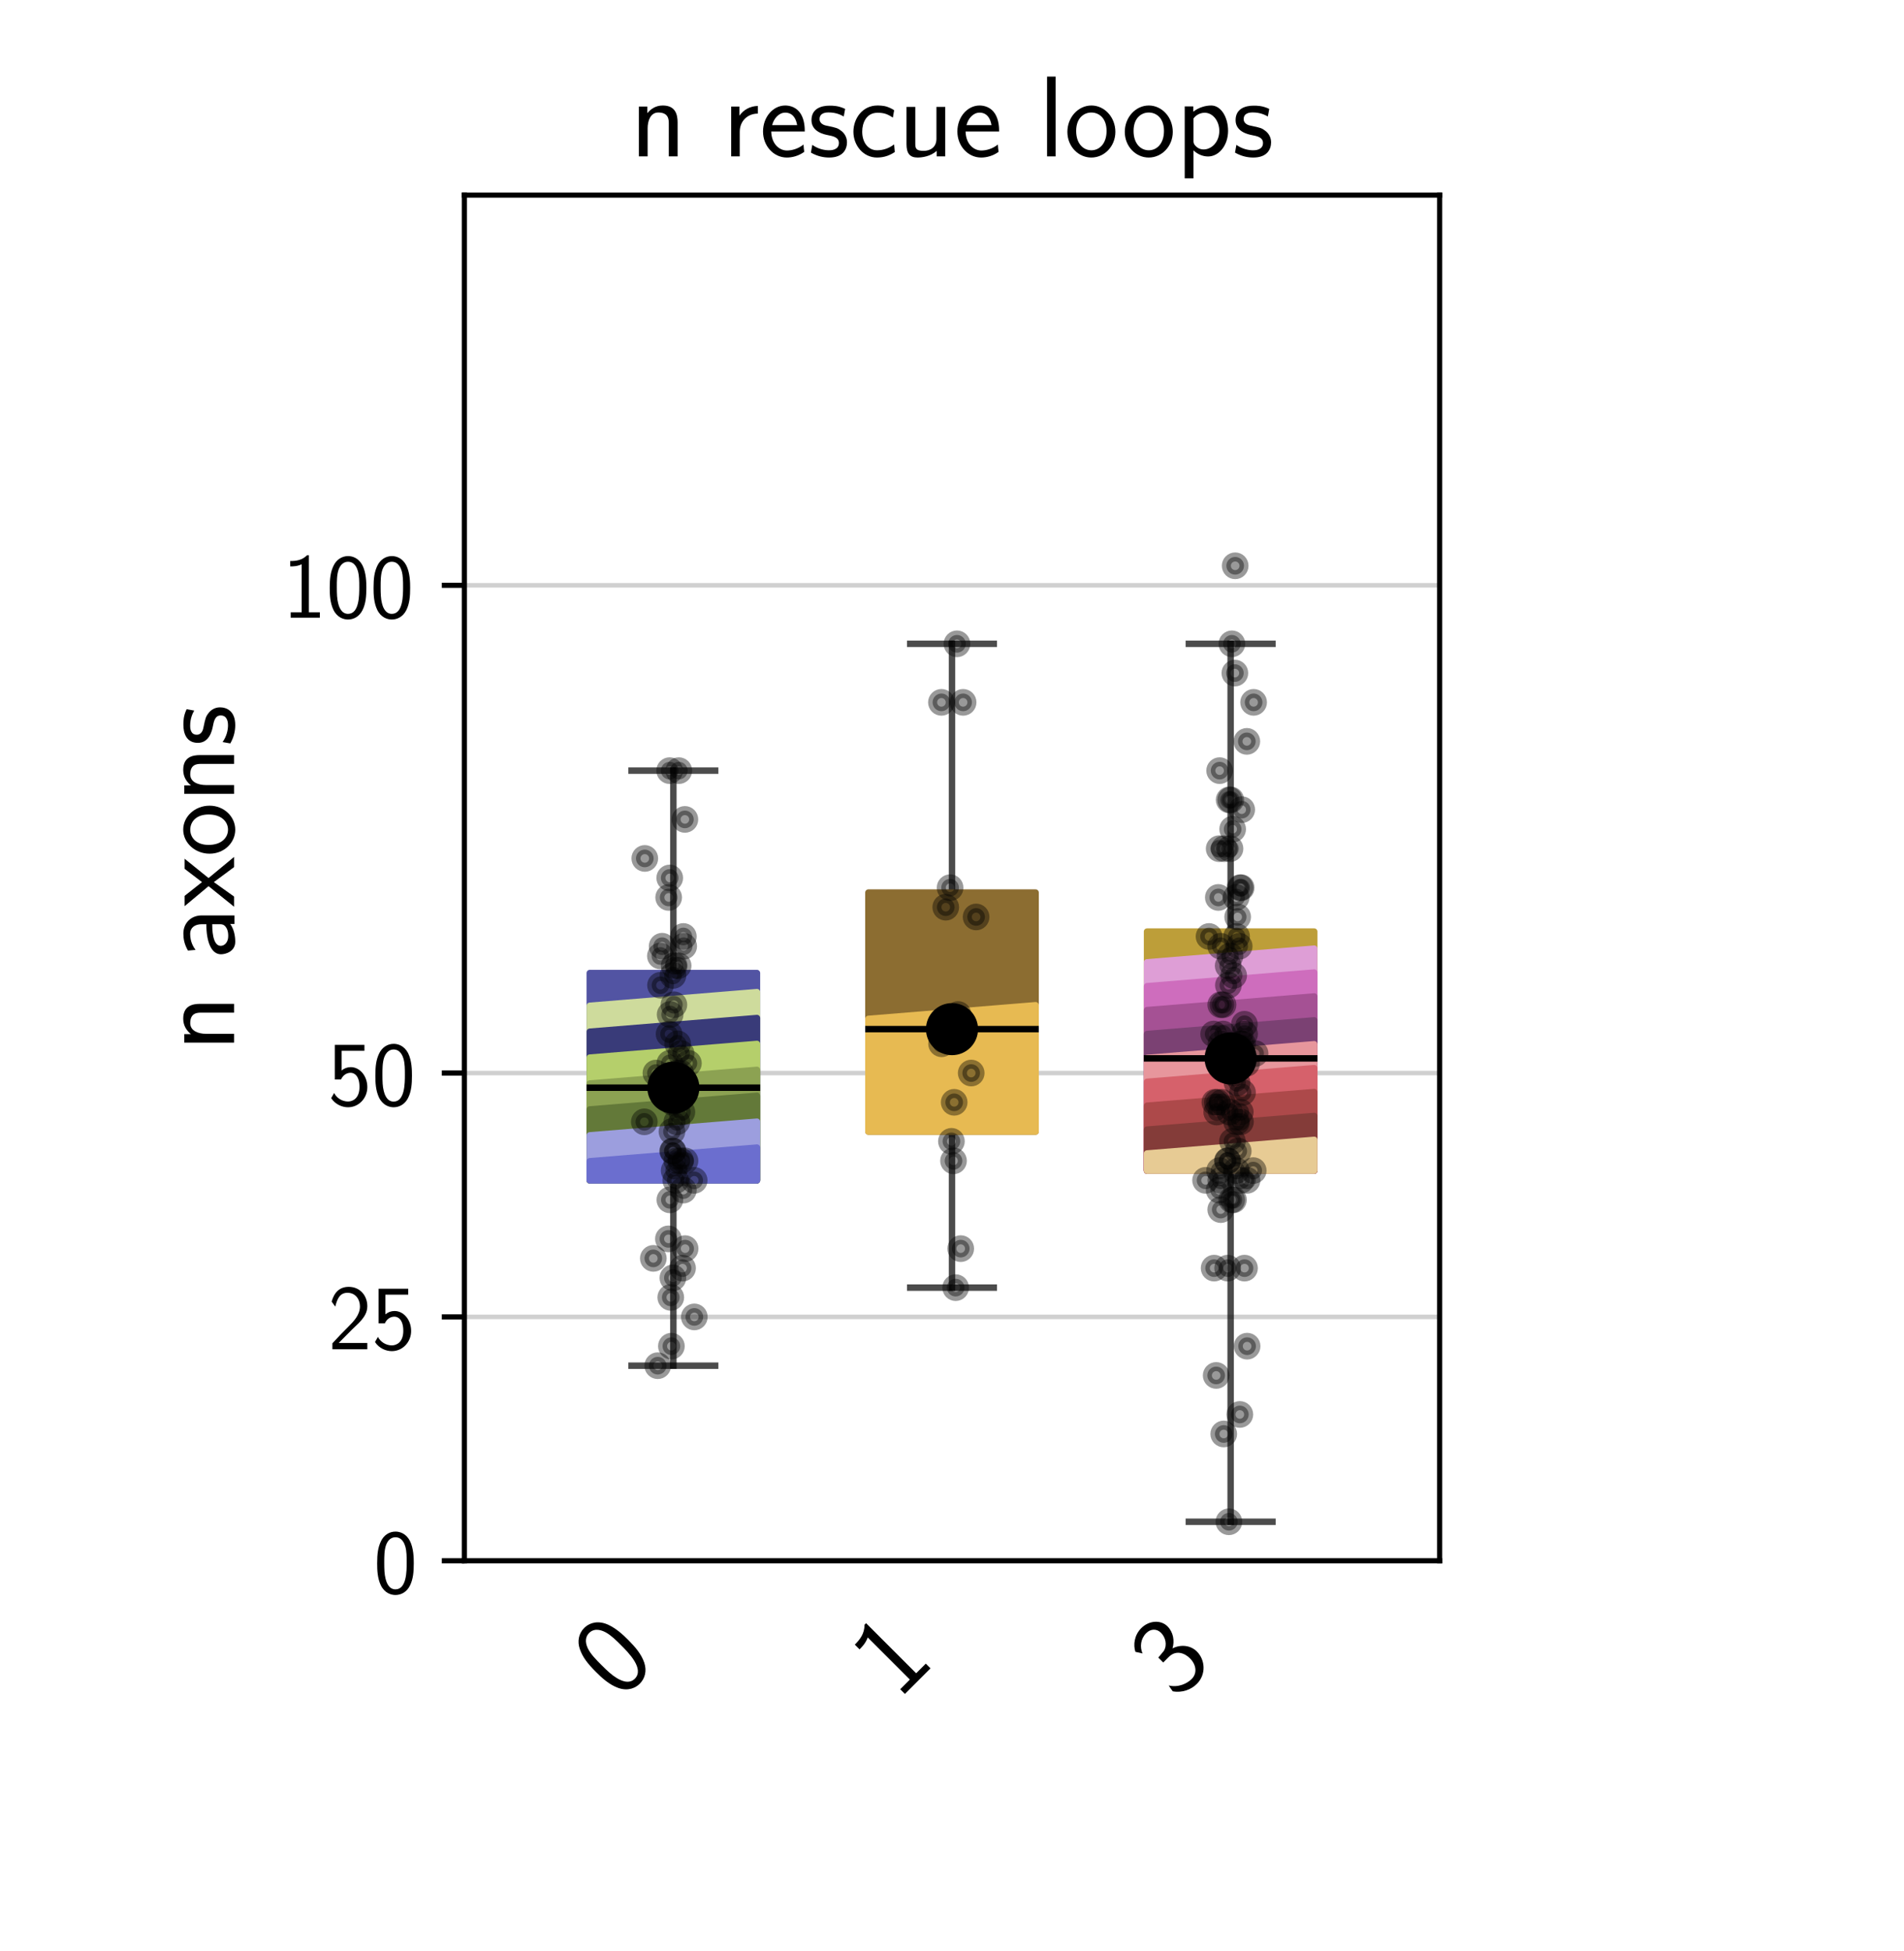 <?xml version="1.0" encoding="utf-8" standalone="no"?>
<!DOCTYPE svg PUBLIC "-//W3C//DTD SVG 1.1//EN"
  "http://www.w3.org/Graphics/SVG/1.1/DTD/svg11.dtd">
<!-- Created with matplotlib (https://matplotlib.org/) -->
<svg height="302.4pt" version="1.1" viewBox="0 0 295.2 302.4" width="295.2pt" xmlns="http://www.w3.org/2000/svg" xmlns:xlink="http://www.w3.org/1999/xlink">
 <defs>
  <style type="text/css">*{stroke-linecap:butt;stroke-linejoin:round;}</style>
 </defs>
 <g id="figure_1">
  <g id="patch_1">
   <path d="M 0 302.4 
L 295.2 302.4 
L 295.2 0 
L 0 0 
z
" style="fill:#ffffff;"/>
  </g>
  <g id="axes_1">
   <g id="patch_2">
    <path d="M 72 241.92 
L 223.2 241.92 
L 223.2 30.24 
L 72 30.24 
z
" style="fill:#ffffff;"/>
   </g>
   <g id="matplotlib.axis_1">
    <g id="xtick_1">
     <g id="text_1">
      <!-- 0 -->
      <g transform="translate(95.971 263.688)rotate(-45)scale(0.18 -0.18)">
       <defs>
        <path d="M 43.094 31.938 
C 43.094 37.578 43 48.078 38.906 56.188 
C 34.797 64 28.203 66.078 23.5 66.078 
C 16.703 66.078 10.906 62.109 7.906 55.781 
C 4.703 49.156 3.797 42.328 3.797 31.938 
C 3.797 24.828 4.094 16.109 7.703 8.484 
C 11.797 0.078 18.703 -2 23.406 -2 
C 29.594 -2 35.594 1.266 39 8.094 
C 42.5 15.219 43.094 23.031 43.094 31.938 
z
M 23.406 4.078 
C 15.797 4.078 13.5 12.672 12.797 15.547 
C 11.594 20.469 11.406 25.219 11.406 33.031 
C 11.406 39.156 11.406 46.062 13.297 51.516 
C 15.594 57.828 19.594 60 23.406 60 
C 30.797 60 33.203 52.688 34 50.125 
C 35.5 44.891 35.5 38.766 35.5 33.031 
C 35.5 23.844 35.5 4.078 23.406 4.078 
z
" id="CMSS17-48"/>
       </defs>
       <use transform="scale(0.996)" xlink:href="#CMSS17-48"/>
      </g>
     </g>
    </g>
    <g id="xtick_2">
     <g id="text_2">
      <!-- 1 -->
      <g transform="translate(139.171 263.688)rotate(-45)scale(0.18 -0.18)">
       <defs>
        <path d="M 28.406 67 
L 26.5 67 
C 21.094 61.562 14.797 60.781 8.406 60.781 
L 8.406 55 
C 11.297 55 16 55 20.703 57.297 
L 20.703 5.766 
L 8.906 5.766 
L 8.906 0 
L 40.203 0 
L 40.203 5.766 
L 28.406 5.766 
z
" id="CMSS17-49"/>
       </defs>
       <use transform="scale(0.996)" xlink:href="#CMSS17-49"/>
      </g>
     </g>
    </g>
    <g id="xtick_3">
     <g id="text_3">
      <!-- 3 -->
      <g transform="translate(182.371 263.688)rotate(-45)scale(0.18 -0.18)">
       <defs>
        <path d="M 15.703 31.641 
L 22.5 31.641 
C 31.906 31.641 34.594 23.547 34.594 17.906 
C 34.594 10.203 30.203 4.172 23 4.172 
C 17.406 4.172 9.5 6.938 5 14.25 
C 4.297 10.797 4.297 10.594 3.906 8.219 
C 8.594 1.375 16.203 -2 23.203 -2 
C 34.594 -2 43 7.391 43 17.781 
C 43 25.594 37.5 32.141 30 34.609 
C 36 37.875 40.406 44 40.406 51.141 
C 40.406 59.453 32.703 66.078 23.297 66.078 
C 14.703 66.078 8 60.812 5.203 55.156 
C 5.906 54.188 7.703 51.312 8.594 49.828 
C 10.797 55.656 16.5 60 23.203 60 
C 28.797 60 32.5 56.359 32.5 51.109 
C 32.5 45.672 29 39.734 23.094 38.359 
C 22.703 38.359 16.5 37.766 15.703 37.672 
z
" id="CMSS17-51"/>
       </defs>
       <use transform="scale(0.996)" xlink:href="#CMSS17-51"/>
      </g>
     </g>
    </g>
   </g>
   <g id="matplotlib.axis_2">
    <g id="ytick_1">
     <g id="line2d_1">
      <path clip-path="url(#pd47db30da1)" d="M 72 241.92 
L 223.2 241.92 
" style="fill:none;stroke:#b0b0b0;stroke-linecap:square;stroke-opacity:0.6;stroke-width:0.7;"/>
     </g>
     <g id="line2d_2">
      <defs>
       <path d="M 0 0 
L -3.5 0 
" id="ma6de9ff36e" style="stroke:#000000;stroke-width:0.8;"/>
      </defs>
      <g>
       <use style="stroke:#000000;stroke-width:0.8;" x="72" xlink:href="#ma6de9ff36e" y="241.92"/>
      </g>
     </g>
     <g id="text_4">
      <!-- 0 -->
      <g transform="translate(57.928 246.936)scale(0.145 -0.145)">
       <use transform="scale(0.996)" xlink:href="#CMSS17-48"/>
      </g>
     </g>
    </g>
    <g id="ytick_2">
     <g id="line2d_3">
      <path clip-path="url(#pd47db30da1)" d="M 72 204.12 
L 223.2 204.12 
" style="fill:none;stroke:#b0b0b0;stroke-linecap:square;stroke-opacity:0.6;stroke-width:0.7;"/>
     </g>
     <g id="line2d_4">
      <g>
       <use style="stroke:#000000;stroke-width:0.8;" x="72" xlink:href="#ma6de9ff36e" y="204.12"/>
      </g>
     </g>
     <g id="text_5">
      <!-- 25 -->
      <g transform="translate(50.855 209.136)scale(0.145 -0.145)">
       <defs>
        <path d="M 25.797 21.203 
C 28.594 24.078 32.797 27.562 35.703 31.047 
C 38.5 34.438 42.203 39.234 42.203 46.203 
C 42.203 57.141 34.797 67 22.203 67 
C 12.297 67 6.594 60.828 3.906 51.156 
C 4.906 49.766 6.406 47.766 7.797 45.766 
C 10 54.844 13.094 60.625 20.906 60.625 
C 29.5 60.625 34.297 53.641 34.297 45.969 
C 34.297 36.797 27.297 29.703 22 24.422 
C 16.094 18.547 10.297 12.562 4.703 6.375 
L 4.703 0 
L 42.203 0 
L 42.203 6.766 
L 25.203 6.766 
C 24 6.766 22.797 6.766 21.594 6.766 
L 11.594 6.766 
L 11.594 6.859 
z
" id="CMSS17-50"/>
        <path d="M 14.594 58.625 
L 39.094 58.625 
L 39.094 65 
L 7.297 65 
L 7.297 27.828 
L 14 27.828 
C 15.797 31.969 19.5 35 24.297 35 
C 28.797 35 33.797 31.078 33.797 19.781 
C 33.797 7.703 26.703 4.172 21.5 4.172 
C 15.094 4.172 9.203 8 6.594 13.297 
L 3.406 7.797 
C 8 0.766 15.5 -2 21.5 -2 
C 33.094 -2 42.203 7.766 42.203 19.578 
C 42.203 31.719 34.094 41.078 24.406 41.078 
C 20.906 41.078 17.5 39.891 14.594 37.484 
z
" id="CMSS17-53"/>
       </defs>
       <use transform="scale(0.996)" xlink:href="#CMSS17-50"/>
       <use transform="translate(46.844 0)scale(0.996)" xlink:href="#CMSS17-53"/>
      </g>
     </g>
    </g>
    <g id="ytick_3">
     <g id="line2d_5">
      <path clip-path="url(#pd47db30da1)" d="M 72 166.32 
L 223.2 166.32 
" style="fill:none;stroke:#b0b0b0;stroke-linecap:square;stroke-opacity:0.6;stroke-width:0.7;"/>
     </g>
     <g id="line2d_6">
      <g>
       <use style="stroke:#000000;stroke-width:0.8;" x="72" xlink:href="#ma6de9ff36e" y="166.32"/>
      </g>
     </g>
     <g id="text_6">
      <!-- 50 -->
      <g transform="translate(50.855 171.336)scale(0.145 -0.145)">
       <use transform="scale(0.996)" xlink:href="#CMSS17-53"/>
       <use transform="translate(46.844 0)scale(0.996)" xlink:href="#CMSS17-48"/>
      </g>
     </g>
    </g>
    <g id="ytick_4">
     <g id="line2d_7">
      <path clip-path="url(#pd47db30da1)" d="M 72 90.72 
L 223.2 90.72 
" style="fill:none;stroke:#b0b0b0;stroke-linecap:square;stroke-opacity:0.6;stroke-width:0.7;"/>
     </g>
     <g id="line2d_8">
      <g>
       <use style="stroke:#000000;stroke-width:0.8;" x="72" xlink:href="#ma6de9ff36e" y="90.72"/>
      </g>
     </g>
     <g id="text_7">
      <!-- 100 -->
      <g transform="translate(43.783 95.736)scale(0.145 -0.145)">
       <use transform="scale(0.996)" xlink:href="#CMSS17-49"/>
       <use transform="translate(46.844 0)scale(0.996)" xlink:href="#CMSS17-48"/>
       <use transform="translate(93.687 0)scale(0.996)" xlink:href="#CMSS17-48"/>
      </g>
     </g>
    </g>
    <g id="text_8">
     <!-- n axons -->
     <g transform="translate(36.295 162.929)rotate(-90)scale(0.18 -0.18)">
      <defs>
       <path d="M 40.906 29.328 
C 40.906 35.672 39.406 44 28.094 44 
C 21.703 44 17.5 40.719 14.703 37.328 
L 14.703 43.094 
L 7.406 43.094 
L 7.406 0 
L 15 0 
L 15 24.359 
C 15 30.688 17.406 37.938 24.203 37.938 
C 33 37.938 33.297 32 33.297 28.578 
L 33.297 0 
L 40.906 0 
z
" id="CMSS17-110"/>
       <path d="M 37.594 27.984 
C 37.594 37.375 30.906 43.875 21.906 43.875 
C 17.5 43.875 12.703 43.078 7.203 39.891 
L 7.797 33.359 
C 10.297 35.125 14.594 38 21.797 38 
C 26.906 38 30 34.062 30 27.844 
L 30 24 
C 14 24 4 19.344 4 11.344 
C 4 7.203 6.5 -1 14.797 -1 
C 16.297 -1 24.406 -1 30.203 3.391 
L 30.203 -0.297 
L 37.594 -0.297 
z
M 30 12.75 
C 30 10.953 30 8.562 27 6.781 
C 24.406 5.078 21.094 5.078 19.703 5.078 
C 14.703 5.078 11.297 7.984 11.297 11.625 
C 11.297 18.922 26.906 18.922 30 18.922 
z
" id="CMSS17-97"/>
       <path d="M 24.797 22.094 
L 41.5 42.797 
L 32.797 42.797 
L 21.297 27.766 
L 9.406 42.797 
L 0.5 42.797 
L 17.797 22.094 
L 0 0 
L 8.797 0 
L 21.297 17.516 
L 34.297 0 
L 43.094 0 
z
" id="CMSS17-120"/>
       <path d="M 44.203 21.188 
C 44.203 34 34.703 44 23.5 44 
C 12 44 2.703 33.703 2.703 21.188 
C 2.703 8.5 12.297 -1 23.406 -1 
C 34.797 -1 44.203 8.797 44.203 21.188 
z
M 23.5 5.266 
C 16.406 5.266 10.297 11.078 10.297 22 
C 10.297 33.609 17.406 37.922 23.406 37.922 
C 29.906 37.922 36.594 33.219 36.594 22 
C 36.594 10.672 30.094 5.266 23.5 5.266 
z
" id="CMSS17-111"/>
       <path d="M 32.203 41.047 
C 26.297 43.859 21.703 43.859 18.703 43.859 
C 11.594 43.859 3.094 41.375 3.094 31.297 
C 3.094 21.234 14.094 19.031 17.094 18.422 
C 21.703 17.531 26.797 16.531 26.797 11.562 
C 26.797 5.266 19.594 5.266 18.297 5.266 
C 14.297 5.266 8.797 6.359 3.797 9.969 
L 2.594 3.281 
C 8.297 0 13.797 -1 18.406 -1 
C 30.703 -1 33.797 6.5 33.797 12.203 
C 33.797 17.094 31 20.391 29.094 21.891 
C 25.797 24.5 24.594 24.797 16.406 26.5 
C 15 26.703 10.094 27.797 10.094 32.281 
C 10.094 38 16.406 38 17.797 38 
C 24.297 38 28.297 35.984 31 34.5 
z
" id="CMSS17-115"/>
      </defs>
      <use transform="scale(0.996)" xlink:href="#CMSS17-110"/>
      <use transform="translate(79.434 0)scale(0.996)" xlink:href="#CMSS17-97"/>
      <use transform="translate(124.356 0)scale(0.996)" xlink:href="#CMSS17-120"/>
      <use transform="translate(167.356 0)scale(0.996)" xlink:href="#CMSS17-111"/>
      <use transform="translate(214.2 0)scale(0.996)" xlink:href="#CMSS17-110"/>
      <use transform="translate(262.405 0)scale(0.996)" xlink:href="#CMSS17-115"/>
     </g>
    </g>
   </g>
   <g id="line2d_9">
    <path clip-path="url(#pd47db30da1)" d="M 104.4 182.952 
L 104.4 211.68 
" style="fill:none;stroke:#000000;stroke-linecap:square;stroke-opacity:0.7;"/>
   </g>
   <g id="line2d_10">
    <path clip-path="url(#pd47db30da1)" d="M 104.4 150.822 
L 104.4 119.448 
" style="fill:none;stroke:#000000;stroke-linecap:square;stroke-opacity:0.7;"/>
   </g>
   <g id="line2d_11">
    <path clip-path="url(#pd47db30da1)" d="M 97.92 211.68 
L 110.88 211.68 
" style="fill:none;stroke:#000000;stroke-linecap:square;stroke-opacity:0.7;"/>
   </g>
   <g id="line2d_12">
    <path clip-path="url(#pd47db30da1)" d="M 97.92 119.448 
L 110.88 119.448 
" style="fill:none;stroke:#000000;stroke-linecap:square;stroke-opacity:0.7;"/>
   </g>
   <g id="line2d_13">
    <path clip-path="url(#pd47db30da1)" d="M 147.6 175.392 
L 147.6 199.584 
" style="fill:none;stroke:#000000;stroke-linecap:square;stroke-opacity:0.7;"/>
   </g>
   <g id="line2d_14">
    <path clip-path="url(#pd47db30da1)" d="M 147.6 138.348 
L 147.6 99.792 
" style="fill:none;stroke:#000000;stroke-linecap:square;stroke-opacity:0.7;"/>
   </g>
   <g id="line2d_15">
    <path clip-path="url(#pd47db30da1)" d="M 141.12 199.584 
L 154.08 199.584 
" style="fill:none;stroke:#000000;stroke-linecap:square;stroke-opacity:0.7;"/>
   </g>
   <g id="line2d_16">
    <path clip-path="url(#pd47db30da1)" d="M 141.12 99.792 
L 154.08 99.792 
" style="fill:none;stroke:#000000;stroke-linecap:square;stroke-opacity:0.7;"/>
   </g>
   <g id="line2d_17">
    <path clip-path="url(#pd47db30da1)" d="M 190.8 181.44 
L 190.8 235.872 
" style="fill:none;stroke:#000000;stroke-linecap:square;stroke-opacity:0.7;"/>
   </g>
   <g id="line2d_18">
    <path clip-path="url(#pd47db30da1)" d="M 190.8 144.396 
L 190.8 99.792 
" style="fill:none;stroke:#000000;stroke-linecap:square;stroke-opacity:0.7;"/>
   </g>
   <g id="line2d_19">
    <path clip-path="url(#pd47db30da1)" d="M 184.32 235.872 
L 197.28 235.872 
" style="fill:none;stroke:#000000;stroke-linecap:square;stroke-opacity:0.7;"/>
   </g>
   <g id="line2d_20">
    <path clip-path="url(#pd47db30da1)" d="M 184.32 99.792 
L 197.28 99.792 
" style="fill:none;stroke:#000000;stroke-linecap:square;stroke-opacity:0.7;"/>
   </g>
   <g id="patch_3">
    <path d="M 72 241.92 
L 72 30.24 
" style="fill:none;stroke:#000000;stroke-linecap:square;stroke-linejoin:miter;stroke-width:0.8;"/>
   </g>
   <g id="patch_4">
    <path d="M 223.2 241.92 
L 223.2 30.24 
" style="fill:none;stroke:#000000;stroke-linecap:square;stroke-linejoin:miter;stroke-width:0.8;"/>
   </g>
   <g id="patch_5">
    <path d="M 72 241.92 
L 223.2 241.92 
" style="fill:none;stroke:#000000;stroke-linecap:square;stroke-linejoin:miter;stroke-width:0.8;"/>
   </g>
   <g id="patch_6">
    <path d="M 72 30.24 
L 223.2 30.24 
" style="fill:none;stroke:#000000;stroke-linecap:square;stroke-linejoin:miter;stroke-width:0.8;"/>
   </g>
   <g id="text_9">
    <!-- n rescue loops -->
    <g transform="translate(97.722 24.24)scale(0.18 -0.18)">
     <defs>
      <path d="M 14.906 21.297 
C 14.906 30.703 21.797 37 30.594 37 
L 30.594 43.578 
C 24.203 43.578 18.203 40.391 14.594 35.203 
L 14.594 43.094 
L 7.5 43.094 
L 7.5 0 
L 14.906 0 
z
" id="CMSS17-114"/>
      <path d="M 39.094 21.516 
C 39.094 24.844 38.906 31.297 35.703 36.641 
C 32.203 42.391 26.5 44 22.203 44 
C 11.797 44 3 34.188 3 21.484 
C 3 9.094 12.094 -1 23.594 -1 
C 28.094 -1 33.594 0.297 38.594 3.875 
C 38.594 4.281 38.406 6.469 38.297 6.562 
C 38.297 6.766 38 9.844 38 10.25 
C 33.203 6.359 27.703 5.078 23.703 5.078 
C 17.297 5.078 10.406 10.422 10.094 21.516 
z
M 10.906 27 
C 12.203 32.562 16.594 37.828 22.203 37.828 
C 23.703 37.828 30.703 37.828 32.5 27 
z
" id="CMSS17-101"/>
      <path d="M 38.5 39.703 
C 38.5 40.391 33.906 42.406 32.703 42.797 
C 29.406 44 25.203 44 24.094 44 
C 11.094 44 3.297 32.703 3.297 21.297 
C 3.297 9.297 12 -1 23.703 -1 
C 30.406 -1 35.203 1.188 39.094 3.781 
L 38.5 10.375 
C 34.203 7.078 29.203 5.266 23.797 5.266 
C 16 5.266 10.906 12.094 10.906 21.391 
C 10.906 28.609 14.203 37.719 24.203 37.719 
C 29.703 37.719 32.797 36.609 37.406 33.516 
z
" id="CMSS17-99"/>
      <path d="M 40.906 42.797 
L 33.297 42.797 
L 33.297 15.188 
C 33.297 7.781 27.906 4.781 22.203 4.781 
C 15.594 4.781 15 6.984 15 11.078 
L 15 42.797 
L 7.406 42.797 
L 7.406 10.594 
C 7.406 2.797 10.094 -1 17 -1 
C 20.406 -1 28.094 -0.203 33.5 4.781 
L 33.5 0 
L 40.906 0 
z
" id="CMSS17-117"/>
      <path d="M 14.797 69 
L 7.406 69 
L 7.406 0 
L 14.797 0 
z
" id="CMSS17-108"/>
      <path d="M 15.094 5.203 
C 18.406 2.016 22.906 -0.078 27.703 -0.078 
C 37 -0.078 45 9.422 45 22.062 
C 45 33.734 39 44 30.406 44 
C 25.406 44 19.406 42.219 14.906 38.625 
L 14.906 43.203 
L 7.5 43.203 
L 7.5 -19 
L 15.094 -19 
z
M 15.094 32.812 
C 15.906 34 19.297 37.734 24.797 37.734 
C 31.797 37.734 37.406 30.625 37.406 22.062 
C 37.406 12.297 30.594 6 23.906 6 
C 21.906 6 19.797 6.484 17.797 8.172 
C 15.094 10.531 15.094 12 15.094 13.391 
z
" id="CMSS17-112"/>
     </defs>
     <use transform="scale(0.996)" xlink:href="#CMSS17-110"/>
     <use transform="translate(79.434 0)scale(0.996)" xlink:href="#CMSS17-114"/>
     <use transform="translate(111.344 0)scale(0.996)" xlink:href="#CMSS17-101"/>
     <use transform="translate(152.983 0)scale(0.996)" xlink:href="#CMSS17-115"/>
     <use transform="translate(188.896 0)scale(0.996)" xlink:href="#CMSS17-99"/>
     <use transform="translate(230.535 0)scale(0.996)" xlink:href="#CMSS17-117"/>
     <use transform="translate(278.74 0)scale(0.996)" xlink:href="#CMSS17-101"/>
     <use transform="translate(351.608 0)scale(0.996)" xlink:href="#CMSS17-108"/>
     <use transform="translate(373.789 0)scale(0.996)" xlink:href="#CMSS17-111"/>
     <use transform="translate(423.235 0)scale(0.996)" xlink:href="#CMSS17-111"/>
     <use transform="translate(470.078 0)scale(0.996)" xlink:href="#CMSS17-112"/>
     <use transform="translate(518.283 0)scale(0.996)" xlink:href="#CMSS17-115"/>
    </g>
   </g>
   <g id="patch_7">
    <path clip-path="url(#pd47db30da1)" d="M 91.44 182.952 
L 117.36 182.952 
L 117.36 150.822 
L 91.44 150.822 
L 91.44 182.952 
z
" style="fill:#5254a3;stroke:#5254a3;stroke-linejoin:miter;"/>
   </g>
   <g id="patch_8">
    <path clip-path="url(#pd47db30da1)" d="M 134.64 175.392 
L 160.56 175.392 
L 160.56 138.348 
L 134.64 138.348 
L 134.64 175.392 
z
" style="fill:#8c6d31;stroke:#8c6d31;stroke-linejoin:miter;"/>
   </g>
   <g id="patch_9">
    <path clip-path="url(#pd47db30da1)" d="M 177.84 181.44 
L 203.76 181.44 
L 203.76 144.396 
L 177.84 144.396 
L 177.84 181.44 
z
" style="fill:#bd9e39;stroke:#bd9e39;stroke-linejoin:miter;"/>
   </g>
   <g id="patch_10">
    <path clip-path="url(#pd47db30da1)" d="M 177.84 181.44 
L 177.84 149.159 
L 203.76 147.042 
L 203.76 181.44 
z
" style="fill:#de9ed6;stroke:#de9ed6;stroke-linejoin:miter;"/>
   </g>
   <g id="patch_11">
    <path clip-path="url(#pd47db30da1)" d="M 177.84 181.44 
L 177.84 152.863 
L 203.76 150.746 
L 203.76 181.44 
z
" style="fill:#ce6dbd;stroke:#ce6dbd;stroke-linejoin:miter;"/>
   </g>
   <g id="patch_12">
    <path clip-path="url(#pd47db30da1)" d="M 91.44 182.952 
L 91.44 155.897 
L 117.36 153.78 
L 117.36 182.952 
z
" style="fill:#cedb9c;stroke:#cedb9c;stroke-linejoin:miter;"/>
   </g>
   <g id="patch_13">
    <path clip-path="url(#pd47db30da1)" d="M 177.84 181.44 
L 177.84 156.568 
L 203.76 154.451 
L 203.76 181.44 
z
" style="fill:#a55194;stroke:#a55194;stroke-linejoin:miter;"/>
   </g>
   <g id="patch_14">
    <path clip-path="url(#pd47db30da1)" d="M 91.44 182.952 
L 91.44 159.913 
L 117.36 157.796 
L 117.36 182.952 
z
" style="fill:#393b79;stroke:#393b79;stroke-linejoin:miter;"/>
   </g>
   <g id="patch_15">
    <path clip-path="url(#pd47db30da1)" d="M 177.84 181.44 
L 177.84 160.272 
L 203.76 158.155 
L 203.76 181.44 
z
" style="fill:#7b4173;stroke:#7b4173;stroke-linejoin:miter;"/>
   </g>
   <g id="patch_16">
    <path clip-path="url(#pd47db30da1)" d="M 91.44 182.952 
L 91.44 163.929 
L 117.36 161.812 
L 117.36 182.952 
z
" style="fill:#b5cf6b;stroke:#b5cf6b;stroke-linejoin:miter;"/>
   </g>
   <g id="patch_17">
    <path clip-path="url(#pd47db30da1)" d="M 177.84 181.44 
L 177.84 163.976 
L 203.76 161.86 
L 203.76 181.44 
z
" style="fill:#e7969c;stroke:#e7969c;stroke-linejoin:miter;"/>
   </g>
   <g id="patch_18">
    <path clip-path="url(#pd47db30da1)" d="M 91.44 182.952 
L 91.44 167.945 
L 117.36 165.829 
L 117.36 182.952 
z
" style="fill:#8ca252;stroke:#8ca252;stroke-linejoin:miter;"/>
   </g>
   <g id="patch_19">
    <path clip-path="url(#pd47db30da1)" d="M 177.84 181.44 
L 177.84 167.681 
L 203.76 165.564 
L 203.76 181.44 
z
" style="fill:#d6616b;stroke:#d6616b;stroke-linejoin:miter;"/>
   </g>
   <g id="patch_20">
    <path clip-path="url(#pd47db30da1)" d="M 91.44 182.952 
L 91.44 171.962 
L 117.36 169.845 
L 117.36 182.952 
z
" style="fill:#637939;stroke:#637939;stroke-linejoin:miter;"/>
   </g>
   <g id="patch_21">
    <path clip-path="url(#pd47db30da1)" d="M 177.84 181.44 
L 177.84 171.385 
L 203.76 169.268 
L 203.76 181.44 
z
" style="fill:#ad494a;stroke:#ad494a;stroke-linejoin:miter;"/>
   </g>
   <g id="patch_22">
    <path clip-path="url(#pd47db30da1)" d="M 91.44 182.952 
L 91.44 175.978 
L 117.36 173.861 
L 117.36 182.952 
z
" style="fill:#9c9ede;stroke:#9c9ede;stroke-linejoin:miter;"/>
   </g>
   <g id="patch_23">
    <path clip-path="url(#pd47db30da1)" d="M 177.84 181.44 
L 177.84 175.09 
L 203.76 172.973 
L 203.76 181.44 
z
" style="fill:#843c39;stroke:#843c39;stroke-linejoin:miter;"/>
   </g>
   <g id="patch_24">
    <path clip-path="url(#pd47db30da1)" d="M 91.44 182.952 
L 91.44 179.994 
L 117.36 177.877 
L 117.36 182.952 
z
" style="fill:#6b6ecf;stroke:#6b6ecf;stroke-linejoin:miter;"/>
   </g>
   <g id="patch_25">
    <path clip-path="url(#pd47db30da1)" d="M 134.64 175.392 
L 134.64 157.928 
L 160.56 155.812 
L 160.56 175.392 
z
" style="fill:#e7ba52;stroke:#e7ba52;stroke-linejoin:miter;"/>
   </g>
   <g id="patch_26">
    <path clip-path="url(#pd47db30da1)" d="M 177.84 181.44 
L 177.84 178.794 
L 203.76 176.677 
L 203.76 181.44 
z
" style="fill:#e7cb94;stroke:#e7cb94;stroke-linejoin:miter;"/>
   </g>
   <g id="PathCollection_1">
    <defs>
     <path d="M 0 1.369 
C 0.363 1.369 0.711 1.225 0.968 0.968 
C 1.225 0.711 1.369 0.363 1.369 0 
C 1.369 -0.363 1.225 -0.711 0.968 -0.968 
C 0.711 -1.225 0.363 -1.369 0 -1.369 
C -0.363 -1.369 -0.711 -1.225 -0.968 -0.968 
C -1.225 -0.711 -1.369 -0.363 -1.369 0 
C -1.369 0.363 -1.225 0.711 -0.968 0.968 
C -0.711 1.225 -0.363 1.369 0 1.369 
z
" id="md641ef9777" style="stroke:#000000;stroke-opacity:0.4;stroke-width:1.4;"/>
    </defs>
    <g>
     <use style="fill-opacity:0.4;stroke:#000000;stroke-opacity:0.4;stroke-width:1.4;" x="104.36" xlink:href="#md641ef9777" y="178.416"/>
     <use style="fill-opacity:0.4;stroke:#000000;stroke-opacity:0.4;stroke-width:1.4;" x="106.224" xlink:href="#md641ef9777" y="193.536"/>
     <use style="fill-opacity:0.4;stroke:#000000;stroke-opacity:0.4;stroke-width:1.4;" x="105.245" xlink:href="#md641ef9777" y="119.448"/>
     <use style="fill-opacity:0.4;stroke:#000000;stroke-opacity:0.4;stroke-width:1.4;" x="103.824" xlink:href="#md641ef9777" y="119.448"/>
     <use style="fill-opacity:0.4;stroke:#000000;stroke-opacity:0.4;stroke-width:1.4;" x="105.6" xlink:href="#md641ef9777" y="163.296"/>
     <use style="fill-opacity:0.4;stroke:#000000;stroke-opacity:0.4;stroke-width:1.4;" x="99.97" xlink:href="#md641ef9777" y="133.056"/>
     <use style="fill-opacity:0.4;stroke:#000000;stroke-opacity:0.4;stroke-width:1.4;" x="106.187" xlink:href="#md641ef9777" y="127.008"/>
     <use style="fill-opacity:0.4;stroke:#000000;stroke-opacity:0.4;stroke-width:1.4;" x="101.694" xlink:href="#md641ef9777" y="166.32"/>
     <use style="fill-opacity:0.4;stroke:#000000;stroke-opacity:0.4;stroke-width:1.4;" x="103.836" xlink:href="#md641ef9777" y="136.08"/>
     <use style="fill-opacity:0.4;stroke:#000000;stroke-opacity:0.4;stroke-width:1.4;" x="102.659" xlink:href="#md641ef9777" y="146.664"/>
     <use style="fill-opacity:0.4;stroke:#000000;stroke-opacity:0.4;stroke-width:1.4;" x="102.387" xlink:href="#md641ef9777" y="148.176"/>
     <use style="fill-opacity:0.4;stroke:#000000;stroke-opacity:0.4;stroke-width:1.4;" x="106.205" xlink:href="#md641ef9777" y="179.928"/>
     <use style="fill-opacity:0.4;stroke:#000000;stroke-opacity:0.4;stroke-width:1.4;" x="103.673" xlink:href="#md641ef9777" y="139.104"/>
     <use style="fill-opacity:0.4;stroke:#000000;stroke-opacity:0.4;stroke-width:1.4;" x="104.939" xlink:href="#md641ef9777" y="173.88"/>
     <use style="fill-opacity:0.4;stroke:#000000;stroke-opacity:0.4;stroke-width:1.4;" x="104.327" xlink:href="#md641ef9777" y="198.072"/>
     <use style="fill-opacity:0.4;stroke:#000000;stroke-opacity:0.4;stroke-width:1.4;" x="105.142" xlink:href="#md641ef9777" y="149.688"/>
     <use style="fill-opacity:0.4;stroke:#000000;stroke-opacity:0.4;stroke-width:1.4;" x="104.519" xlink:href="#md641ef9777" y="181.44"/>
     <use style="fill-opacity:0.4;stroke:#000000;stroke-opacity:0.4;stroke-width:1.4;" x="102.405" xlink:href="#md641ef9777" y="152.712"/>
     <use style="fill-opacity:0.4;stroke:#000000;stroke-opacity:0.4;stroke-width:1.4;" x="105.949" xlink:href="#md641ef9777" y="145.152"/>
     <use style="fill-opacity:0.4;stroke:#000000;stroke-opacity:0.4;stroke-width:1.4;" x="103.632" xlink:href="#md641ef9777" y="192.024"/>
     <use style="fill-opacity:0.4;stroke:#000000;stroke-opacity:0.4;stroke-width:1.4;" x="101.979" xlink:href="#md641ef9777" y="211.68"/>
     <use style="fill-opacity:0.4;stroke:#000000;stroke-opacity:0.4;stroke-width:1.4;" x="103.734" xlink:href="#md641ef9777" y="160.272"/>
     <use style="fill-opacity:0.4;stroke:#000000;stroke-opacity:0.4;stroke-width:1.4;" x="106.734" xlink:href="#md641ef9777" y="164.808"/>
     <use style="fill-opacity:0.4;stroke:#000000;stroke-opacity:0.4;stroke-width:1.4;" x="105.722" xlink:href="#md641ef9777" y="172.368"/>
     <use style="fill-opacity:0.4;stroke:#000000;stroke-opacity:0.4;stroke-width:1.4;" x="103.858" xlink:href="#md641ef9777" y="185.976"/>
     <use style="fill-opacity:0.4;stroke:#000000;stroke-opacity:0.4;stroke-width:1.4;" x="103.857" xlink:href="#md641ef9777" y="164.808"/>
     <use style="fill-opacity:0.4;stroke:#000000;stroke-opacity:0.4;stroke-width:1.4;" x="103.9" xlink:href="#md641ef9777" y="157.248"/>
     <use style="fill-opacity:0.4;stroke:#000000;stroke-opacity:0.4;stroke-width:1.4;" x="107.63" xlink:href="#md641ef9777" y="182.952"/>
     <use style="fill-opacity:0.4;stroke:#000000;stroke-opacity:0.4;stroke-width:1.4;" x="104.994" xlink:href="#md641ef9777" y="166.32"/>
     <use style="fill-opacity:0.4;stroke:#000000;stroke-opacity:0.4;stroke-width:1.4;" x="105.069" xlink:href="#md641ef9777" y="161.784"/>
     <use style="fill-opacity:0.4;stroke:#000000;stroke-opacity:0.4;stroke-width:1.4;" x="106.002" xlink:href="#md641ef9777" y="146.664"/>
     <use style="fill-opacity:0.4;stroke:#000000;stroke-opacity:0.4;stroke-width:1.4;" x="104.771" xlink:href="#md641ef9777" y="182.952"/>
     <use style="fill-opacity:0.4;stroke:#000000;stroke-opacity:0.4;stroke-width:1.4;" x="103.997" xlink:href="#md641ef9777" y="201.096"/>
     <use style="fill-opacity:0.4;stroke:#000000;stroke-opacity:0.4;stroke-width:1.4;" x="104.095" xlink:href="#md641ef9777" y="208.656"/>
     <use style="fill-opacity:0.4;stroke:#000000;stroke-opacity:0.4;stroke-width:1.4;" x="104.289" xlink:href="#md641ef9777" y="178.416"/>
     <use style="fill-opacity:0.4;stroke:#000000;stroke-opacity:0.4;stroke-width:1.4;" x="104.342" xlink:href="#md641ef9777" y="151.2"/>
     <use style="fill-opacity:0.4;stroke:#000000;stroke-opacity:0.4;stroke-width:1.4;" x="105.532" xlink:href="#md641ef9777" y="179.928"/>
     <use style="fill-opacity:0.4;stroke:#000000;stroke-opacity:0.4;stroke-width:1.4;" x="104.481" xlink:href="#md641ef9777" y="155.736"/>
     <use style="fill-opacity:0.4;stroke:#000000;stroke-opacity:0.4;stroke-width:1.4;" x="105.539" xlink:href="#md641ef9777" y="166.32"/>
     <use style="fill-opacity:0.4;stroke:#000000;stroke-opacity:0.4;stroke-width:1.4;" x="104.274" xlink:href="#md641ef9777" y="170.856"/>
     <use style="fill-opacity:0.4;stroke:#000000;stroke-opacity:0.4;stroke-width:1.4;" x="104.522" xlink:href="#md641ef9777" y="149.688"/>
     <use style="fill-opacity:0.4;stroke:#000000;stroke-opacity:0.4;stroke-width:1.4;" x="101.292" xlink:href="#md641ef9777" y="195.048"/>
     <use style="fill-opacity:0.4;stroke:#000000;stroke-opacity:0.4;stroke-width:1.4;" x="105.825" xlink:href="#md641ef9777" y="196.56"/>
     <use style="fill-opacity:0.4;stroke:#000000;stroke-opacity:0.4;stroke-width:1.4;" x="104.939" xlink:href="#md641ef9777" y="179.928"/>
     <use style="fill-opacity:0.4;stroke:#000000;stroke-opacity:0.4;stroke-width:1.4;" x="105.952" xlink:href="#md641ef9777" y="184.464"/>
     <use style="fill-opacity:0.4;stroke:#000000;stroke-opacity:0.4;stroke-width:1.4;" x="99.896" xlink:href="#md641ef9777" y="173.88"/>
     <use style="fill-opacity:0.4;stroke:#000000;stroke-opacity:0.4;stroke-width:1.4;" x="107.648" xlink:href="#md641ef9777" y="204.12"/>
     <use style="fill-opacity:0.4;stroke:#000000;stroke-opacity:0.4;stroke-width:1.4;" x="104.183" xlink:href="#md641ef9777" y="175.392"/>
    </g>
   </g>
   <g id="PathCollection_2">
    <g>
     <use style="fill-opacity:0.4;stroke:#000000;stroke-opacity:0.4;stroke-width:1.4;" x="149.323" xlink:href="#md641ef9777" y="108.864"/>
     <use style="fill-opacity:0.4;stroke:#000000;stroke-opacity:0.4;stroke-width:1.4;" x="145.983" xlink:href="#md641ef9777" y="161.784"/>
     <use style="fill-opacity:0.4;stroke:#000000;stroke-opacity:0.4;stroke-width:1.4;" x="148.553" xlink:href="#md641ef9777" y="157.248"/>
     <use style="fill-opacity:0.4;stroke:#000000;stroke-opacity:0.4;stroke-width:1.4;" x="145.962" xlink:href="#md641ef9777" y="108.864"/>
     <use style="fill-opacity:0.4;stroke:#000000;stroke-opacity:0.4;stroke-width:1.4;" x="146.63" xlink:href="#md641ef9777" y="140.616"/>
     <use style="fill-opacity:0.4;stroke:#000000;stroke-opacity:0.4;stroke-width:1.4;" x="150.577" xlink:href="#md641ef9777" y="166.32"/>
     <use style="fill-opacity:0.4;stroke:#000000;stroke-opacity:0.4;stroke-width:1.4;" x="147.303" xlink:href="#md641ef9777" y="137.592"/>
     <use style="fill-opacity:0.4;stroke:#000000;stroke-opacity:0.4;stroke-width:1.4;" x="147.938" xlink:href="#md641ef9777" y="170.856"/>
     <use style="fill-opacity:0.4;stroke:#000000;stroke-opacity:0.4;stroke-width:1.4;" x="148.953" xlink:href="#md641ef9777" y="193.536"/>
     <use style="fill-opacity:0.4;stroke:#000000;stroke-opacity:0.4;stroke-width:1.4;" x="148.371" xlink:href="#md641ef9777" y="99.792"/>
     <use style="fill-opacity:0.4;stroke:#000000;stroke-opacity:0.4;stroke-width:1.4;" x="147.834" xlink:href="#md641ef9777" y="179.928"/>
     <use style="fill-opacity:0.4;stroke:#000000;stroke-opacity:0.4;stroke-width:1.4;" x="148.168" xlink:href="#md641ef9777" y="199.584"/>
     <use style="fill-opacity:0.4;stroke:#000000;stroke-opacity:0.4;stroke-width:1.4;" x="151.338" xlink:href="#md641ef9777" y="142.128"/>
     <use style="fill-opacity:0.4;stroke:#000000;stroke-opacity:0.4;stroke-width:1.4;" x="147.51" xlink:href="#md641ef9777" y="176.904"/>
    </g>
   </g>
   <g id="PathCollection_3">
    <g>
     <use style="fill-opacity:0.4;stroke:#000000;stroke-opacity:0.4;stroke-width:1.4;" x="191.113" xlink:href="#md641ef9777" y="128.52"/>
     <use style="fill-opacity:0.4;stroke:#000000;stroke-opacity:0.4;stroke-width:1.4;" x="192.434" xlink:href="#md641ef9777" y="137.592"/>
     <use style="fill-opacity:0.4;stroke:#000000;stroke-opacity:0.4;stroke-width:1.4;" x="192.519" xlink:href="#md641ef9777" y="125.496"/>
     <use style="fill-opacity:0.4;stroke:#000000;stroke-opacity:0.4;stroke-width:1.4;" x="192.646" xlink:href="#md641ef9777" y="169.344"/>
     <use style="fill-opacity:0.4;stroke:#000000;stroke-opacity:0.4;stroke-width:1.4;" x="191.793" xlink:href="#md641ef9777" y="167.832"/>
     <use style="fill-opacity:0.4;stroke:#000000;stroke-opacity:0.4;stroke-width:1.4;" x="189.022" xlink:href="#md641ef9777" y="131.544"/>
     <use style="fill-opacity:0.4;stroke:#000000;stroke-opacity:0.4;stroke-width:1.4;" x="193.34" xlink:href="#md641ef9777" y="182.952"/>
     <use style="fill-opacity:0.4;stroke:#000000;stroke-opacity:0.4;stroke-width:1.4;" x="189.017" xlink:href="#md641ef9777" y="184.464"/>
     <use style="fill-opacity:0.4;stroke:#000000;stroke-opacity:0.4;stroke-width:1.4;" x="191.271" xlink:href="#md641ef9777" y="151.2"/>
     <use style="fill-opacity:0.4;stroke:#000000;stroke-opacity:0.4;stroke-width:1.4;" x="189.627" xlink:href="#md641ef9777" y="160.272"/>
     <use style="fill-opacity:0.4;stroke:#000000;stroke-opacity:0.4;stroke-width:1.4;" x="190.7" xlink:href="#md641ef9777" y="131.544"/>
     <use style="fill-opacity:0.4;stroke:#000000;stroke-opacity:0.4;stroke-width:1.4;" x="191.311" xlink:href="#md641ef9777" y="164.808"/>
     <use style="fill-opacity:0.4;stroke:#000000;stroke-opacity:0.4;stroke-width:1.4;" x="191.3" xlink:href="#md641ef9777" y="166.32"/>
     <use style="fill-opacity:0.4;stroke:#000000;stroke-opacity:0.4;stroke-width:1.4;" x="191.456" xlink:href="#md641ef9777" y="104.328"/>
     <use style="fill-opacity:0.4;stroke:#000000;stroke-opacity:0.4;stroke-width:1.4;" x="193.31" xlink:href="#md641ef9777" y="114.912"/>
     <use style="fill-opacity:0.4;stroke:#000000;stroke-opacity:0.4;stroke-width:1.4;" x="191.505" xlink:href="#md641ef9777" y="87.696"/>
     <use style="fill-opacity:0.4;stroke:#000000;stroke-opacity:0.4;stroke-width:1.4;" x="190.42" xlink:href="#md641ef9777" y="149.688"/>
     <use style="fill-opacity:0.4;stroke:#000000;stroke-opacity:0.4;stroke-width:1.4;" x="192.299" xlink:href="#md641ef9777" y="172.368"/>
     <use style="fill-opacity:0.4;stroke:#000000;stroke-opacity:0.4;stroke-width:1.4;" x="192.65" xlink:href="#md641ef9777" y="161.784"/>
     <use style="fill-opacity:0.4;stroke:#000000;stroke-opacity:0.4;stroke-width:1.4;" x="188.891" xlink:href="#md641ef9777" y="139.104"/>
     <use style="fill-opacity:0.4;stroke:#000000;stroke-opacity:0.4;stroke-width:1.4;" x="191.729" xlink:href="#md641ef9777" y="145.152"/>
     <use style="fill-opacity:0.4;stroke:#000000;stroke-opacity:0.4;stroke-width:1.4;" x="191.89" xlink:href="#md641ef9777" y="142.128"/>
     <use style="fill-opacity:0.4;stroke:#000000;stroke-opacity:0.4;stroke-width:1.4;" x="190.337" xlink:href="#md641ef9777" y="196.56"/>
     <use style="fill-opacity:0.4;stroke:#000000;stroke-opacity:0.4;stroke-width:1.4;" x="192.939" xlink:href="#md641ef9777" y="158.76"/>
     <use style="fill-opacity:0.4;stroke:#000000;stroke-opacity:0.4;stroke-width:1.4;" x="190.567" xlink:href="#md641ef9777" y="123.984"/>
     <use style="fill-opacity:0.4;stroke:#000000;stroke-opacity:0.4;stroke-width:1.4;" x="190.995" xlink:href="#md641ef9777" y="99.792"/>
     <use style="fill-opacity:0.4;stroke:#000000;stroke-opacity:0.4;stroke-width:1.4;" x="190.531" xlink:href="#md641ef9777" y="235.872"/>
     <use style="fill-opacity:0.4;stroke:#000000;stroke-opacity:0.4;stroke-width:1.4;" x="190.824" xlink:href="#md641ef9777" y="123.984"/>
     <use style="fill-opacity:0.4;stroke:#000000;stroke-opacity:0.4;stroke-width:1.4;" x="189.095" xlink:href="#md641ef9777" y="119.448"/>
     <use style="fill-opacity:0.4;stroke:#000000;stroke-opacity:0.4;stroke-width:1.4;" x="188.56" xlink:href="#md641ef9777" y="213.192"/>
     <use style="fill-opacity:0.4;stroke:#000000;stroke-opacity:0.4;stroke-width:1.4;" x="193.28" xlink:href="#md641ef9777" y="164.808"/>
     <use style="fill-opacity:0.4;stroke:#000000;stroke-opacity:0.4;stroke-width:1.4;" x="189.483" xlink:href="#md641ef9777" y="170.856"/>
     <use style="fill-opacity:0.4;stroke:#000000;stroke-opacity:0.4;stroke-width:1.4;" x="189.258" xlink:href="#md641ef9777" y="146.664"/>
     <use style="fill-opacity:0.4;stroke:#000000;stroke-opacity:0.4;stroke-width:1.4;" x="187.451" xlink:href="#md641ef9777" y="145.152"/>
     <use style="fill-opacity:0.4;stroke:#000000;stroke-opacity:0.4;stroke-width:1.4;" x="189.806" xlink:href="#md641ef9777" y="131.544"/>
     <use style="fill-opacity:0.4;stroke:#000000;stroke-opacity:0.4;stroke-width:1.4;" x="188.742" xlink:href="#md641ef9777" y="170.856"/>
     <use style="fill-opacity:0.4;stroke:#000000;stroke-opacity:0.4;stroke-width:1.4;" x="193.354" xlink:href="#md641ef9777" y="208.656"/>
     <use style="fill-opacity:0.4;stroke:#000000;stroke-opacity:0.4;stroke-width:1.4;" x="192.37" xlink:href="#md641ef9777" y="161.784"/>
     <use style="fill-opacity:0.4;stroke:#000000;stroke-opacity:0.4;stroke-width:1.4;" x="189.73" xlink:href="#md641ef9777" y="222.264"/>
     <use style="fill-opacity:0.4;stroke:#000000;stroke-opacity:0.4;stroke-width:1.4;" x="194.303" xlink:href="#md641ef9777" y="181.44"/>
     <use style="fill-opacity:0.4;stroke:#000000;stroke-opacity:0.4;stroke-width:1.4;" x="192.327" xlink:href="#md641ef9777" y="173.88"/>
     <use style="fill-opacity:0.4;stroke:#000000;stroke-opacity:0.4;stroke-width:1.4;" x="190.295" xlink:href="#md641ef9777" y="179.928"/>
     <use style="fill-opacity:0.4;stroke:#000000;stroke-opacity:0.4;stroke-width:1.4;" x="186.913" xlink:href="#md641ef9777" y="182.952"/>
     <use style="fill-opacity:0.4;stroke:#000000;stroke-opacity:0.4;stroke-width:1.4;" x="194.363" xlink:href="#md641ef9777" y="108.864"/>
     <use style="fill-opacity:0.4;stroke:#000000;stroke-opacity:0.4;stroke-width:1.4;" x="188.639" xlink:href="#md641ef9777" y="172.368"/>
     <use style="fill-opacity:0.4;stroke:#000000;stroke-opacity:0.4;stroke-width:1.4;" x="188.241" xlink:href="#md641ef9777" y="196.56"/>
     <use style="fill-opacity:0.4;stroke:#000000;stroke-opacity:0.4;stroke-width:1.4;" x="192.39" xlink:href="#md641ef9777" y="182.952"/>
     <use style="fill-opacity:0.4;stroke:#000000;stroke-opacity:0.4;stroke-width:1.4;" x="194.594" xlink:href="#md641ef9777" y="163.296"/>
     <use style="fill-opacity:0.4;stroke:#000000;stroke-opacity:0.4;stroke-width:1.4;" x="192.953" xlink:href="#md641ef9777" y="196.56"/>
     <use style="fill-opacity:0.4;stroke:#000000;stroke-opacity:0.4;stroke-width:1.4;" x="191.677" xlink:href="#md641ef9777" y="181.44"/>
     <use style="fill-opacity:0.4;stroke:#000000;stroke-opacity:0.4;stroke-width:1.4;" x="191.725" xlink:href="#md641ef9777" y="173.88"/>
     <use style="fill-opacity:0.4;stroke:#000000;stroke-opacity:0.4;stroke-width:1.4;" x="192.127" xlink:href="#md641ef9777" y="146.664"/>
     <use style="fill-opacity:0.4;stroke:#000000;stroke-opacity:0.4;stroke-width:1.4;" x="191.98" xlink:href="#md641ef9777" y="178.416"/>
     <use style="fill-opacity:0.4;stroke:#000000;stroke-opacity:0.4;stroke-width:1.4;" x="191.237" xlink:href="#md641ef9777" y="185.976"/>
     <use style="fill-opacity:0.4;stroke:#000000;stroke-opacity:0.4;stroke-width:1.4;" x="190.962" xlink:href="#md641ef9777" y="185.976"/>
     <use style="fill-opacity:0.4;stroke:#000000;stroke-opacity:0.4;stroke-width:1.4;" x="190.703" xlink:href="#md641ef9777" y="148.176"/>
     <use style="fill-opacity:0.4;stroke:#000000;stroke-opacity:0.4;stroke-width:1.4;" x="189.627" xlink:href="#md641ef9777" y="155.736"/>
     <use style="fill-opacity:0.4;stroke:#000000;stroke-opacity:0.4;stroke-width:1.4;" x="190.363" xlink:href="#md641ef9777" y="179.928"/>
     <use style="fill-opacity:0.4;stroke:#000000;stroke-opacity:0.4;stroke-width:1.4;" x="188.167" xlink:href="#md641ef9777" y="160.272"/>
     <use style="fill-opacity:0.4;stroke:#000000;stroke-opacity:0.4;stroke-width:1.4;" x="190.647" xlink:href="#md641ef9777" y="172.368"/>
     <use style="fill-opacity:0.4;stroke:#000000;stroke-opacity:0.4;stroke-width:1.4;" x="189.263" xlink:href="#md641ef9777" y="187.488"/>
     <use style="fill-opacity:0.4;stroke:#000000;stroke-opacity:0.4;stroke-width:1.4;" x="189.084" xlink:href="#md641ef9777" y="181.44"/>
     <use style="fill-opacity:0.4;stroke:#000000;stroke-opacity:0.4;stroke-width:1.4;" x="191.08" xlink:href="#md641ef9777" y="176.904"/>
     <use style="fill-opacity:0.4;stroke:#000000;stroke-opacity:0.4;stroke-width:1.4;" x="192.965" xlink:href="#md641ef9777" y="160.272"/>
     <use style="fill-opacity:0.4;stroke:#000000;stroke-opacity:0.4;stroke-width:1.4;" x="192.228" xlink:href="#md641ef9777" y="219.24"/>
     <use style="fill-opacity:0.4;stroke:#000000;stroke-opacity:0.4;stroke-width:1.4;" x="188.358" xlink:href="#md641ef9777" y="170.856"/>
     <use style="fill-opacity:0.4;stroke:#000000;stroke-opacity:0.4;stroke-width:1.4;" x="189.261" xlink:href="#md641ef9777" y="155.736"/>
     <use style="fill-opacity:0.4;stroke:#000000;stroke-opacity:0.4;stroke-width:1.4;" x="192.263" xlink:href="#md641ef9777" y="137.592"/>
     <use style="fill-opacity:0.4;stroke:#000000;stroke-opacity:0.4;stroke-width:1.4;" x="189.272" xlink:href="#md641ef9777" y="182.952"/>
     <use style="fill-opacity:0.4;stroke:#000000;stroke-opacity:0.4;stroke-width:1.4;" x="190.451" xlink:href="#md641ef9777" y="152.712"/>
     <use style="fill-opacity:0.4;stroke:#000000;stroke-opacity:0.4;stroke-width:1.4;" x="191.655" xlink:href="#md641ef9777" y="139.104"/>
     <use style="fill-opacity:0.4;stroke:#000000;stroke-opacity:0.4;stroke-width:1.4;" x="189.294" xlink:href="#md641ef9777" y="161.784"/>
    </g>
   </g>
   <g id="PathCollection_4">
    <defs>
     <path d="M 0 3.536 
C 0.938 3.536 1.837 3.163 2.5 2.5 
C 3.163 1.837 3.536 0.938 3.536 0 
C 3.536 -0.938 3.163 -1.837 2.5 -2.5 
C 1.837 -3.163 0.938 -3.536 0 -3.536 
C -0.938 -3.536 -1.837 -3.163 -2.5 -2.5 
C -3.163 -1.837 -3.536 -0.938 -3.536 0 
C -3.536 0.938 -3.163 1.837 -2.5 2.5 
C -1.837 3.163 -0.938 3.536 0 3.536 
z
" id="m83f5e85b79" style="stroke:#000000;"/>
    </defs>
    <g clip-path="url(#pd47db30da1)">
     <use style="stroke:#000000;" x="104.4" xlink:href="#m83f5e85b79" y="168.588"/>
    </g>
   </g>
   <g id="PathCollection_5">
    <g clip-path="url(#pd47db30da1)">
     <use style="stroke:#000000;" x="147.6" xlink:href="#m83f5e85b79" y="159.516"/>
    </g>
   </g>
   <g id="PathCollection_6">
    <g clip-path="url(#pd47db30da1)">
     <use style="stroke:#000000;" x="190.8" xlink:href="#m83f5e85b79" y="164.052"/>
    </g>
   </g>
   <g id="line2d_21">
    <path clip-path="url(#pd47db30da1)" d="M 91.44 168.588 
L 117.36 168.588 
" style="fill:none;stroke:#000000;stroke-linecap:square;"/>
   </g>
   <g id="line2d_22">
    <path clip-path="url(#pd47db30da1)" d="M 134.64 159.516 
L 160.56 159.516 
" style="fill:none;stroke:#000000;stroke-linecap:square;"/>
   </g>
   <g id="line2d_23">
    <path clip-path="url(#pd47db30da1)" d="M 177.84 164.052 
L 203.76 164.052 
" style="fill:none;stroke:#000000;stroke-linecap:square;"/>
   </g>
  </g>
 </g>
 <defs>
  <clipPath id="pd47db30da1">
   <rect height="211.68" width="151.2" x="72" y="30.24"/>
  </clipPath>
 </defs>
</svg>
